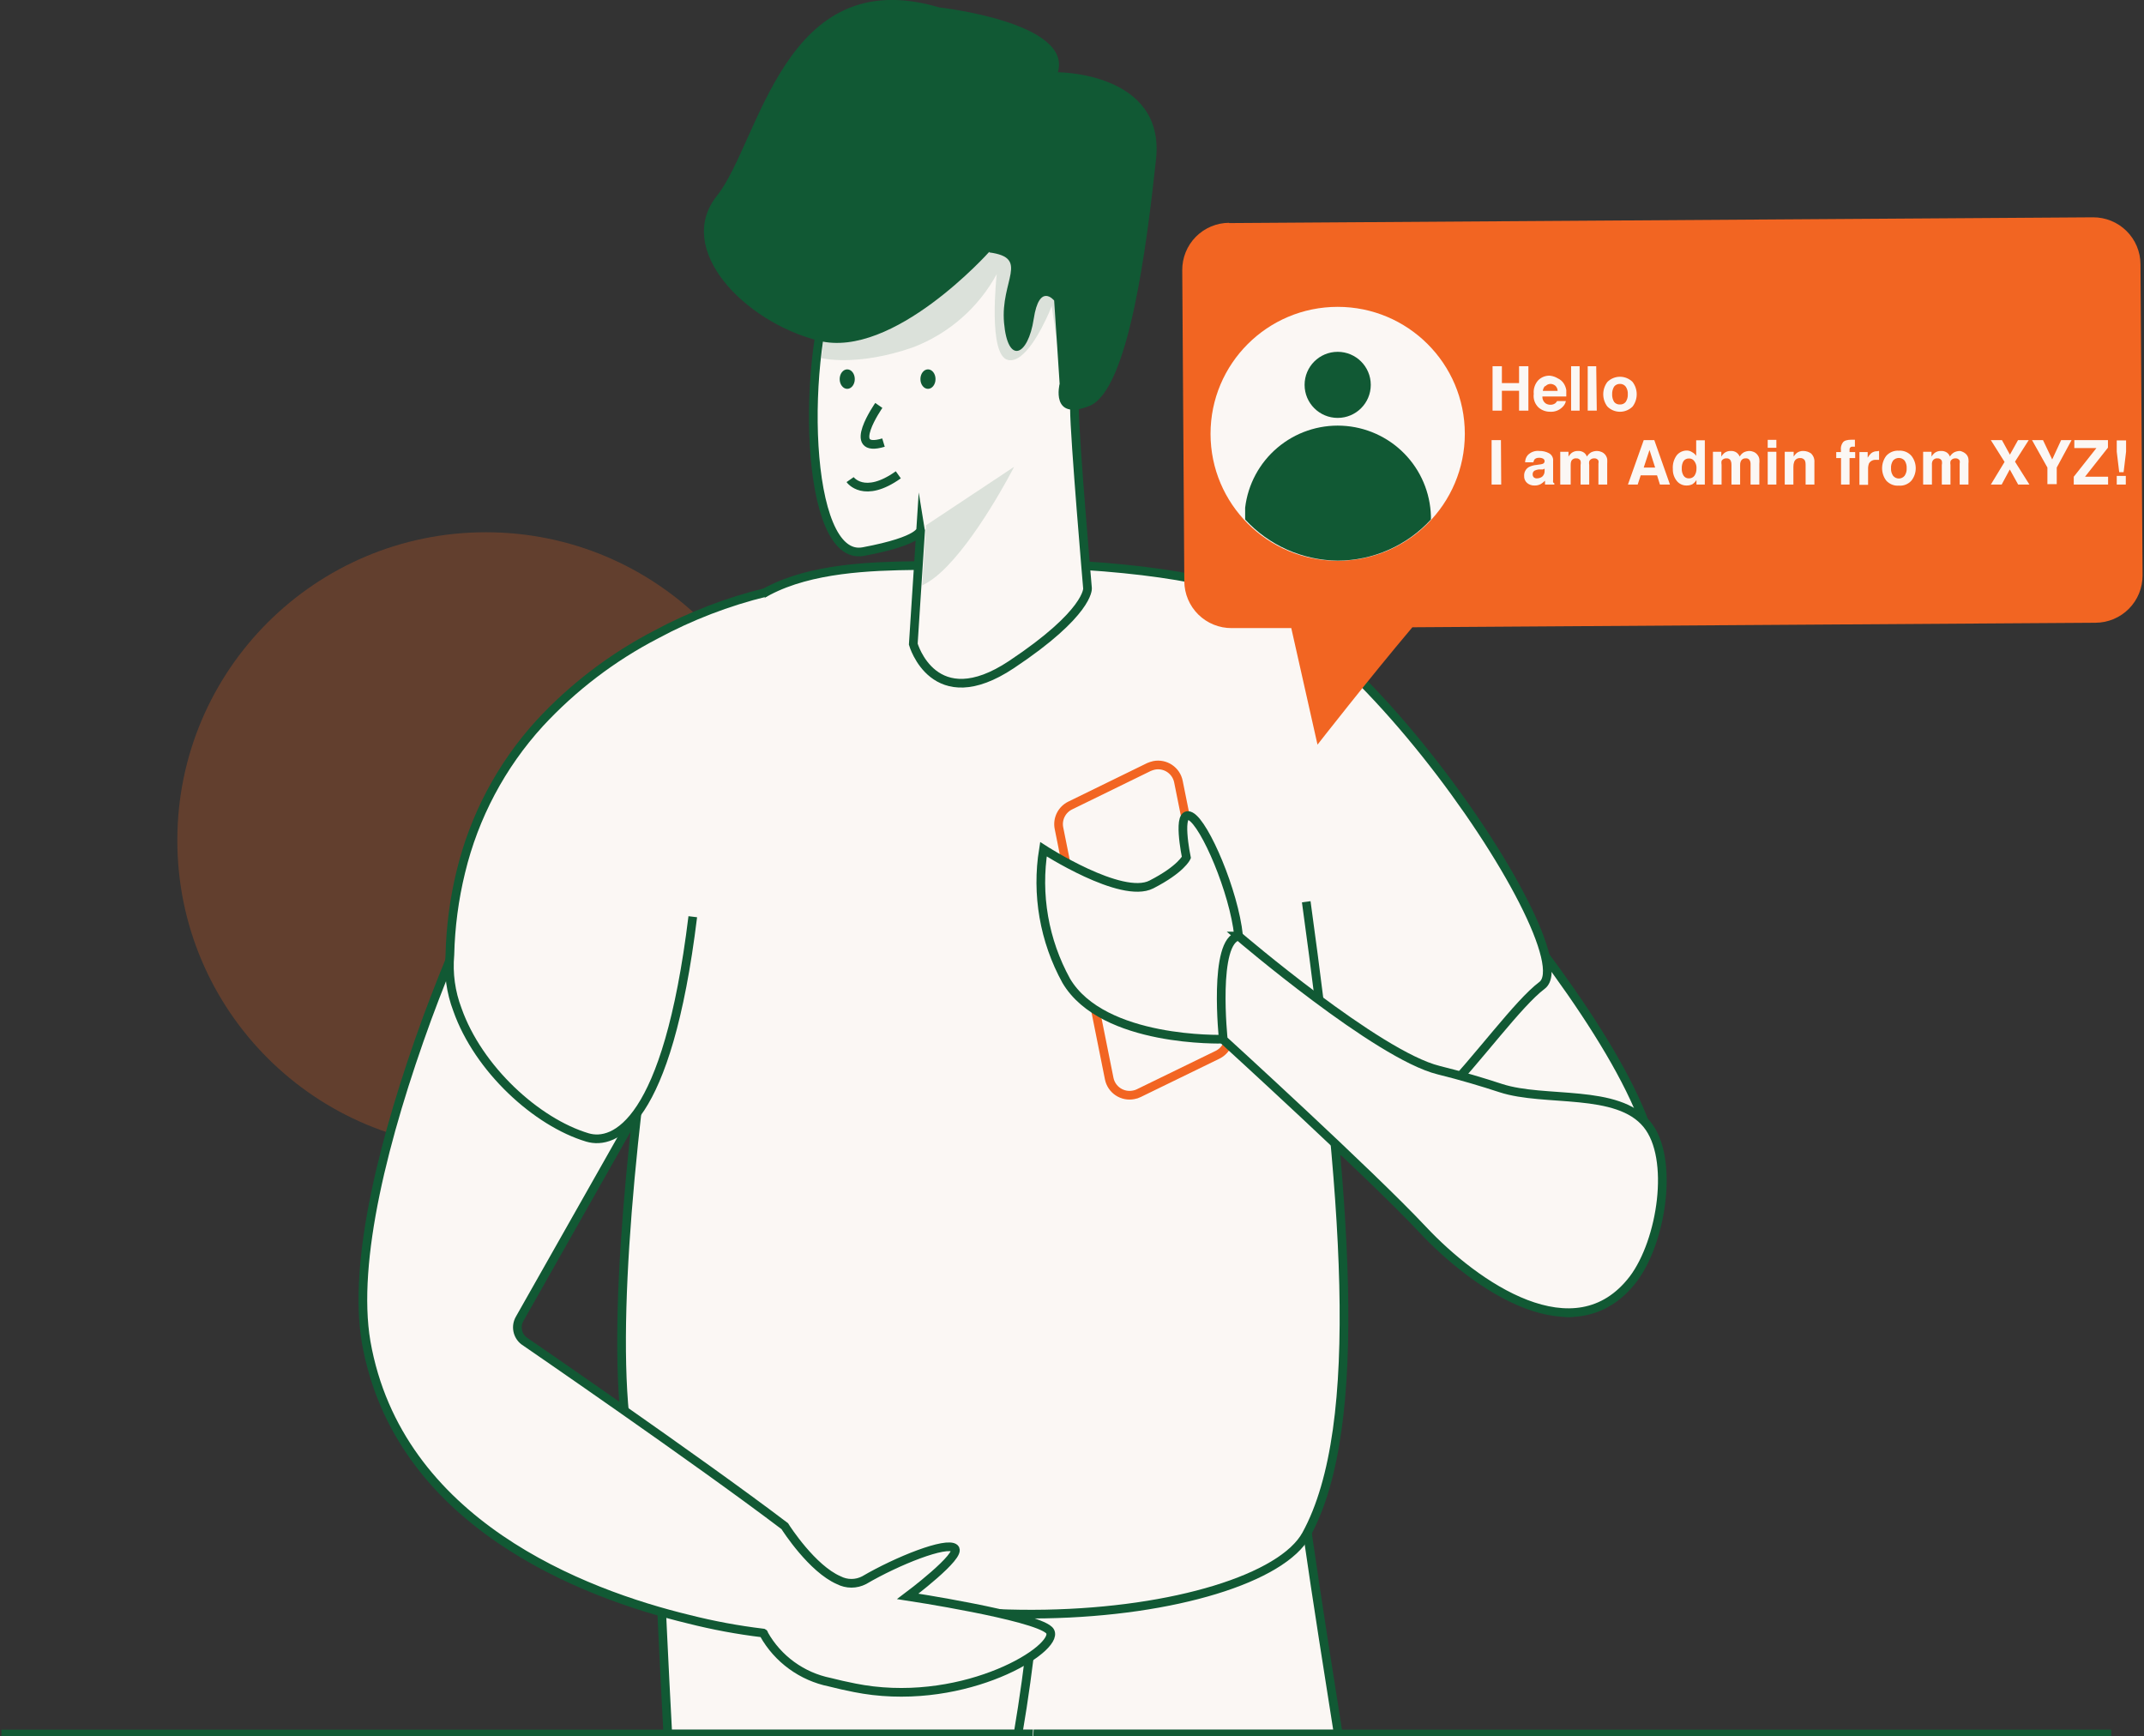 <svg width="247" height="200" viewBox="0 0 247 200" fill="none" xmlns="http://www.w3.org/2000/svg">
<rect x="0" y="0" width="247" height="200" fill="#333333" stroke="none"/>
<g clip-path="url(#clip0_37_1852)">
<path d="M0.167 199.743H76.963H85.094H111.115H117.315H118.106H121.396H121.444H121.76H123.2H130.27H154.171H162.998H243.227" stroke="#115934" stroke-miterlimit="10"/>
<path opacity="0.25" d="M55.973 132.288C75.603 132.288 91.516 116.4 91.516 96.8C91.516 77.2 75.603 61.311 55.973 61.311C36.343 61.311 20.43 77.2 20.43 96.8C20.43 116.4 36.343 132.288 55.973 132.288Z" fill="#F26522"/>
<path d="M190.822 134.926C189.635 117.695 150.66 78.653 150.66 78.653C128.072 66.018 139.049 96.689 139.049 96.689C139.049 96.689 163.393 149.646 180.445 151.193C185.317 151.636 191.312 141.307 190.822 134.926Z" fill="#FBF7F4" stroke="#115934" stroke-miterlimit="10"/>
<path d="M136.344 68.213C150.138 61.532 183.15 109.372 177.645 113.51C172.141 117.648 159.803 138.337 153.112 131.562C146.421 124.786 138.417 106.292 138.417 106.292C138.417 106.292 127.771 72.43 136.344 68.276V68.213Z" fill="#FBF7F4" stroke="#115934" stroke-miterlimit="10"/>
<path d="M154.171 199.727H111.114C110.068 196.115 108.327 192.741 105.989 189.793C105.108 188.806 104.174 187.867 103.19 186.982C100.754 184.66 98.017 182.465 95.376 180.191L94.505 179.48C93.945 179.03 93.359 178.614 92.75 178.232C91.351 177.493 90.045 176.592 88.859 175.547C88.309 174.96 87.851 174.295 87.498 173.573C87.399 173.394 87.309 173.209 87.229 173.02C86.734 171.929 86.347 170.791 86.075 169.625H86.312L87.34 169.514L90.63 169.182H90.709C108.631 167.477 116.35 168.661 116.35 168.661C116.35 168.661 149.568 166.087 150.011 171.33V171.536C150.011 172.025 150.122 172.657 150.232 173.478C150.343 174.489 150.517 175.721 150.691 177.079C151.64 183.744 153.27 194.042 154.171 199.727Z" fill="#FBF7F4" stroke="#115934" stroke-miterlimit="10"/>
<path d="M119.894 178.295C119.894 178.295 119.894 180.996 119.735 185.924C119.641 187.993 119.546 190.472 119.419 193.299C119.293 196.127 119.103 199.143 118.865 202.555" fill="#FBF7F4"/>
<path d="M118.865 188.435C118.502 191.736 117.995 195.526 117.284 199.728H76.932C76.505 191.736 76.125 183.697 75.888 177.79C75.888 176.858 75.888 175.958 75.793 175.137C75.793 174.9 75.793 174.663 75.793 174.442C75.793 173.257 75.698 172.231 75.682 171.362C75.682 170.888 75.682 170.478 75.682 170.114V169.593C75.664 169.267 75.664 168.94 75.682 168.614C77.185 168.614 78.688 168.772 80.206 168.882C82.168 169.025 84.097 169.182 86.043 169.356L87.324 169.483C104.408 171.157 119.894 174.11 119.894 174.11" fill="#FBF7F4"/>
<path d="M118.865 188.435C118.502 191.736 117.995 195.526 117.284 199.728H76.932C76.505 191.736 76.125 183.697 75.888 177.79C75.888 176.858 75.888 175.958 75.793 175.137C75.793 174.9 75.793 174.663 75.793 174.442C75.793 173.257 75.698 172.231 75.682 171.362C75.682 170.888 75.682 170.478 75.682 170.114V169.593C75.664 169.267 75.664 168.94 75.682 168.614C77.185 168.614 78.688 168.772 80.206 168.882C82.168 169.025 84.097 169.182 86.043 169.356L87.324 169.483C104.408 171.157 119.894 174.11 119.894 174.11" stroke="#115934" stroke-miterlimit="10"/>
<path d="M142.972 68.213C137.641 65.923 122.978 64.391 110.751 65.054C103.047 65.481 85.11 63.475 81.993 76.236C78.26 91.556 65.021 165.755 75.666 173.62C100.77 192.162 144.965 186.824 150.486 176.779C157.414 164.144 155.041 137.026 150.486 103.875" fill="#FBF7F4"/>
<path d="M142.972 68.213C137.641 65.923 122.978 64.391 110.751 65.054C103.047 65.481 85.11 63.475 81.993 76.236C78.26 91.556 65.021 165.755 75.666 173.62C100.77 192.162 144.965 186.824 150.486 176.779C157.414 164.144 155.041 137.026 150.486 103.875" stroke="#115934" stroke-miterlimit="10"/>
<path d="M150.517 103.86C148.113 86.234 145.108 72.272 142.608 68.908L150.517 103.86Z" fill="#FBF7F4"/>
<path d="M125.288 67.787C125.288 67.787 123.785 50.303 123.785 47.113C123.785 43.922 129.131 36.673 124.544 28.16C119.957 19.647 100.738 21.116 96.467 30.924C92.196 40.732 92.623 64.817 99.457 63.538C106.29 62.259 106.069 60.98 106.069 60.98L105.215 74.199C105.215 74.199 107.571 82.507 116.524 76.552C125.477 70.598 125.288 67.787 125.288 67.787Z" fill="#FBF7F4" stroke="#115934" stroke-miterlimit="10"/>
<path opacity="0.14" d="M116.856 25.949L94.933 38.789L94.743 40.258L94.632 41.253C94.632 41.253 98.666 42.28 105.199 40.005C109.311 38.427 112.727 35.437 114.832 31.572C114.832 31.572 113.756 41.048 116.176 41.474C118.059 41.822 120.02 37.873 120.827 36.073L121.159 35.252L122.646 45.328L123.706 30.814L116.856 25.949ZM106.685 60.506L106.337 65.97L106.243 67.439C107.021 67.042 107.74 66.537 108.378 65.939C112.427 62.259 116.572 54.283 116.825 53.778L106.685 60.506Z" fill="#115934"/>
<path d="M113.978 28.997C113.978 28.997 102.905 41.411 94.316 39.248C85.727 37.084 77.675 28.697 82.595 22.553C87.514 16.41 90.266 -4.47 108.204 0.853C108.204 0.853 123.579 2.559 121.871 8.323C121.871 8.323 134.256 8.323 133.181 18.337C132.105 28.35 130.017 44.981 125.493 46.765C120.969 48.55 122.076 44.207 122.076 44.207L121.444 34.62C121.444 34.62 119.735 32.488 119.087 36.752C118.438 41.016 116.097 42.075 115.67 37.178C115.243 32.282 118.676 29.708 113.978 29.076V28.997Z" fill="#115934"/>
<path d="M131.235 86.249L121.823 90.83C121.326 91.078 120.927 91.484 120.689 91.985C120.451 92.487 120.388 93.053 120.51 93.594L126.964 124.423C127.037 124.801 127.195 125.158 127.426 125.466C127.657 125.774 127.955 126.026 128.298 126.202C128.641 126.379 129.019 126.475 129.404 126.484C129.79 126.493 130.172 126.415 130.523 126.255L139.935 121.659C140.432 121.411 140.831 121.004 141.069 120.503C141.307 120.002 141.37 119.436 141.248 118.895L134.81 88.066C134.736 87.687 134.576 87.33 134.343 87.022C134.11 86.714 133.81 86.463 133.466 86.288C133.121 86.113 132.741 86.019 132.355 86.012C131.968 86.005 131.585 86.087 131.235 86.249Z" fill="#FBF7F4"/>
<path d="M132.374 88.35L123.294 92.788C122.821 93.019 122.436 93.399 122.202 93.871C121.967 94.342 121.895 94.878 121.997 95.394L127.787 124.249C127.849 124.556 127.971 124.848 128.147 125.108C128.322 125.368 128.547 125.59 128.808 125.763C129.069 125.936 129.363 126.056 129.67 126.116C129.978 126.176 130.295 126.175 130.602 126.113C130.806 126.081 131.004 126.017 131.188 125.923L140.267 121.501C140.742 121.268 141.127 120.884 141.362 120.41C141.596 119.936 141.667 119.398 141.564 118.879L135.759 90.024C135.633 89.408 135.268 88.866 134.744 88.517C134.219 88.168 133.578 88.04 132.959 88.161C132.759 88.207 132.563 88.27 132.374 88.35Z" fill="#FBF7F4" stroke="#F26522" stroke-miterlimit="10"/>
<path d="M136.676 98.774C136.676 98.774 135.506 93.151 137.167 94.036C138.828 94.92 142.165 102.738 142.687 107.761C143.209 112.783 140.884 119.701 140.884 119.701C140.884 119.701 127.075 120.143 122.836 112.973C120.292 108.358 119.367 103.026 120.21 97.826C120.21 97.826 129.194 103.654 132.643 101.885C136.091 100.117 136.676 98.774 136.676 98.774Z" fill="#FBF7F4" stroke="#115934" stroke-miterlimit="10"/>
<path d="M142.687 107.824C142.687 107.824 158.695 121.533 165.734 123.27C168.36 123.918 170.828 124.66 172.9 125.339C177.978 126.997 186.361 125.339 189.746 129.524C192.91 133.394 191.47 142.933 188.164 147.324C181.442 156.121 169.974 148.114 163.899 141.638C157.825 135.163 140.932 119.764 140.932 119.764C140.932 119.764 139.714 108.298 142.735 107.824H142.687Z" fill="#FBF7F4" stroke="#115934" stroke-miterlimit="10"/>
<path d="M100.564 194.752C99.868 194.668 99.172 194.558 98.476 194.421C97.416 194.215 96.467 193.994 95.597 193.773C94.008 193.451 92.507 192.79 91.197 191.836C89.886 190.883 88.797 189.658 88.004 188.245C88.004 188.072 87.862 188.103 87.862 188.103C85 187.759 82.162 187.231 79.368 186.524C67.188 183.586 45.849 175.468 42.179 154.573C40.598 145.223 44.252 130.883 49.203 117.316C53.801 104.885 59.58 92.922 66.46 81.59C66.46 81.59 70.589 76.173 75.524 74.42C77.327 73.788 78.956 72.13 80.839 72.398C80.475 73.694 80.143 74.973 79.826 76.284C76.984 87.631 75.481 99.271 75.35 110.967C75.35 111.772 75.35 112.546 75.35 113.383C75.513 118.027 74.98 122.669 73.768 127.155L72.645 129.351L59.864 151.92C59.63 152.33 59.55 152.81 59.64 153.274C59.73 153.738 59.983 154.154 60.354 154.447C60.354 154.447 80.333 168.156 90.409 175.8C90.614 176.132 93.572 180.696 96.625 182.023C97.077 182.258 97.579 182.381 98.088 182.381C98.598 182.381 99.1 182.258 99.552 182.023C103.379 179.78 109.042 177.537 109.976 178.343C110.909 179.148 104.582 183.886 104.582 183.886C104.582 183.886 119.103 186.098 120.858 187.772C122.614 189.446 112.443 196.142 100.564 194.752Z" fill="#FBF7F4" stroke="#115934" stroke-miterlimit="10"/>
<path d="M79.811 105.597C76.884 129.524 70.763 131.941 67.678 131.025C61.81 129.272 55.103 123.128 52.699 116.305C51.933 114.292 51.636 112.132 51.829 109.988C51.903 106.761 52.327 103.552 53.094 100.417C54.63 94.043 57.753 88.159 62.174 83.312C66.018 79.156 70.557 75.698 75.587 73.093C79.582 70.943 83.834 69.308 88.242 68.229" fill="#FBF7F4"/>
<path d="M79.811 105.597C76.884 129.524 70.763 131.941 67.678 131.025C61.81 129.272 55.103 123.128 52.699 116.305C51.933 114.292 51.636 112.132 51.829 109.988C51.903 106.761 52.327 103.552 53.094 100.417C54.63 94.043 57.753 88.159 62.174 83.312V83.312C66.018 79.156 70.557 75.698 75.587 73.093C79.582 70.943 83.834 69.308 88.242 68.229" stroke="#115934" stroke-miterlimit="10"/>
<path d="M97.938 55.246C97.938 55.246 99.52 57.521 103.49 54.694" stroke="#115934" stroke-miterlimit="10"/>
<path d="M101.244 46.702C101.244 46.702 97.321 52.325 101.782 50.982" stroke="#115934" stroke-miterlimit="10"/>
<path d="M97.606 44.791C98.086 44.791 98.476 44.289 98.476 43.67C98.476 43.05 98.086 42.548 97.606 42.548C97.125 42.548 96.736 43.05 96.736 43.67C96.736 44.289 97.125 44.791 97.606 44.791Z" fill="#115934"/>
<path d="M106.907 44.791C107.387 44.791 107.777 44.289 107.777 43.67C107.777 43.05 107.387 42.548 106.907 42.548C106.426 42.548 106.037 43.05 106.037 43.67C106.037 44.289 106.426 44.791 106.907 44.791Z" fill="#115934"/>
<path d="M141.596 25.696L241.123 25.033C241.838 25.029 242.546 25.165 243.208 25.434C243.87 25.704 244.472 26.1 244.98 26.602C245.488 27.104 245.893 27.7 246.17 28.358C246.447 29.015 246.592 29.721 246.596 30.434L246.834 66.27C246.838 66.984 246.701 67.691 246.431 68.352C246.162 69.013 245.765 69.614 245.262 70.121C244.76 70.629 244.162 71.033 243.504 71.309C242.845 71.586 242.138 71.731 241.424 71.735L162.713 72.256C157.762 78.116 151.783 85.776 151.783 85.776L148.762 72.351H141.912C141.199 72.357 140.491 72.223 139.829 71.955C139.167 71.688 138.565 71.293 138.056 70.792C137.548 70.292 137.143 69.697 136.866 69.04C136.588 68.383 136.444 67.678 136.439 66.965L136.202 31.129C136.196 30.417 136.331 29.71 136.598 29.049C136.866 28.388 137.262 27.787 137.763 27.279C138.264 26.772 138.861 26.368 139.519 26.091C140.176 25.814 140.882 25.669 141.596 25.665V25.696Z" fill="#F26522"/>
<path d="M154.108 64.596C162.198 64.596 168.755 58.048 168.755 49.971C168.755 41.894 162.198 35.346 154.108 35.346C146.018 35.346 139.46 41.894 139.46 49.971C139.46 58.048 146.018 64.596 154.108 64.596Z" fill="#FBF7F4"/>
<path d="M141.469 51.535C141.445 48.793 142.231 46.105 143.73 43.807C145.228 41.51 147.373 39.705 149.895 38.619C152.416 37.532 155.203 37.214 157.905 37.702C160.607 38.19 163.105 39.464 165.086 41.364C163.974 39.9 162.583 38.671 160.992 37.748C159.402 36.824 157.644 36.224 155.82 35.984C153.996 35.743 152.142 35.865 150.366 36.344C148.59 36.823 146.926 37.649 145.471 38.774C142.54 41.074 140.63 44.431 140.151 48.122C139.672 51.814 140.662 55.545 142.909 58.516C143.39 59.145 143.919 59.736 144.491 60.285C142.534 57.786 141.471 54.706 141.469 51.535Z" fill="#FBF7F4"/>
<path d="M154.108 64.581C156.129 64.576 158.127 64.153 159.976 63.337C161.825 62.522 163.484 61.331 164.848 59.843V59.463C164.776 56.755 163.679 54.174 161.778 52.24C159.878 50.306 157.314 49.163 154.603 49.038C151.893 48.914 149.235 49.819 147.166 51.572C145.096 53.324 143.767 55.794 143.447 58.484V59.463V59.843C144.805 61.318 146.452 62.5 148.285 63.315C150.119 64.13 152.101 64.561 154.108 64.581Z" fill="#115934"/>
<path opacity="0.14" d="M144.728 60.506V60.143V59.274C145.003 56.818 146.171 54.548 148.011 52.894C149.85 51.241 152.234 50.319 154.709 50.303C156.584 50.321 158.416 50.869 159.992 51.882C158.596 50.736 156.914 49.99 155.126 49.722C153.338 49.455 151.511 49.677 149.839 50.364C148.168 51.051 146.714 52.178 145.633 53.624C144.552 55.071 143.884 56.783 143.7 58.579V59.479V59.843C144.544 60.699 145.495 61.442 146.531 62.054C145.893 61.583 145.29 61.066 144.728 60.506Z" fill="#115934"/>
<path d="M154.108 48.139C156.213 48.139 157.92 46.435 157.92 44.333C157.92 42.231 156.213 40.527 154.108 40.527C152.003 40.527 150.296 42.231 150.296 44.333C150.296 46.435 152.003 48.139 154.108 48.139Z" fill="#115934"/>
<path d="M171.951 47.302V42.185H173.026V44.128H175.004V42.185H176.079V47.302H175.004V45.012H173.026V47.302H171.951Z" fill="#FBF7F4"/>
<path d="M179.48 43.591C179.751 43.714 179.981 43.911 180.145 44.159C180.298 44.393 180.4 44.657 180.445 44.933C180.445 45.107 180.445 45.36 180.445 45.675H177.693C177.684 45.832 177.716 45.989 177.785 46.13C177.854 46.271 177.959 46.392 178.088 46.481C178.25 46.579 178.437 46.629 178.626 46.623C178.825 46.629 179.02 46.568 179.18 46.449C179.264 46.379 179.334 46.294 179.385 46.197H180.398C180.344 46.457 180.211 46.694 180.018 46.876C179.834 47.065 179.612 47.212 179.367 47.307C179.121 47.403 178.857 47.444 178.594 47.429C178.109 47.436 177.637 47.268 177.266 46.955C177.05 46.757 176.886 46.51 176.787 46.235C176.688 45.96 176.657 45.665 176.696 45.375C176.667 45.09 176.698 44.802 176.788 44.53C176.878 44.258 177.025 44.008 177.218 43.796C177.394 43.621 177.604 43.484 177.835 43.394C178.067 43.304 178.315 43.264 178.563 43.275C178.888 43.311 179.201 43.419 179.48 43.591ZM178.009 44.444C177.858 44.604 177.764 44.809 177.74 45.028H179.449C179.446 44.915 179.42 44.804 179.374 44.701C179.328 44.598 179.262 44.505 179.18 44.428C179.015 44.292 178.808 44.22 178.594 44.222C178.481 44.228 178.37 44.257 178.269 44.309C178.168 44.361 178.079 44.434 178.009 44.523V44.444Z" fill="#FBF7F4"/>
<path d="M181.979 47.302H180.999V42.185H181.979V47.302Z" fill="#FBF7F4"/>
<path d="M183.957 47.302H182.913V42.185H183.893L183.957 47.302Z" fill="#FBF7F4"/>
<path d="M188.085 46.828C187.894 47.02 187.667 47.171 187.418 47.274C187.168 47.378 186.9 47.431 186.63 47.431C186.36 47.431 186.092 47.378 185.842 47.274C185.593 47.171 185.366 47.02 185.175 46.828C184.868 46.421 184.702 45.925 184.702 45.415C184.702 44.905 184.868 44.409 185.175 44.001C185.366 43.81 185.593 43.659 185.842 43.555C186.092 43.452 186.36 43.399 186.63 43.399C186.9 43.399 187.168 43.452 187.418 43.555C187.667 43.659 187.894 43.81 188.085 44.001C188.392 44.409 188.558 44.905 188.558 45.415C188.558 45.925 188.392 46.421 188.085 46.828ZM187.294 46.291C187.468 46.03 187.551 45.72 187.532 45.407C187.551 45.099 187.468 44.794 187.294 44.538C187.217 44.436 187.117 44.354 187.001 44.299C186.885 44.243 186.758 44.217 186.63 44.222C186.499 44.216 186.369 44.242 186.251 44.297C186.132 44.352 186.029 44.435 185.95 44.538C185.794 44.8 185.717 45.102 185.728 45.407C185.713 45.717 185.791 46.025 185.95 46.291C186.03 46.393 186.134 46.474 186.252 46.526C186.371 46.579 186.501 46.601 186.63 46.592C186.757 46.598 186.883 46.575 186.999 46.523C187.114 46.47 187.216 46.391 187.294 46.291Z" fill="#FBF7F4"/>
<path d="M172.947 55.815H171.84V50.698H172.916L172.947 55.815Z" fill="#FBF7F4"/>
<path d="M177.329 53.509C177.464 53.502 177.597 53.475 177.724 53.43C177.786 53.411 177.84 53.373 177.88 53.323C177.919 53.272 177.942 53.21 177.946 53.146C177.95 53.082 177.936 53.018 177.906 52.962C177.875 52.906 177.828 52.86 177.772 52.83C177.625 52.757 177.461 52.725 177.297 52.735C177.206 52.728 177.113 52.74 177.026 52.77C176.939 52.8 176.859 52.847 176.791 52.909C176.722 53.015 176.674 53.133 176.649 53.256H175.7C175.702 52.964 175.802 52.68 175.984 52.451C176.153 52.267 176.362 52.125 176.596 52.037C176.83 51.949 177.081 51.918 177.329 51.946C177.714 51.934 178.095 52.021 178.436 52.198C178.601 52.283 178.737 52.417 178.824 52.58C178.912 52.744 178.947 52.93 178.927 53.114V55.294C178.91 55.383 178.91 55.474 178.927 55.562C178.968 55.607 179.016 55.644 179.069 55.673V55.815H177.993C177.986 55.742 177.986 55.667 177.993 55.594C177.993 55.594 177.993 55.452 177.993 55.373C177.85 55.516 177.69 55.643 177.519 55.752C177.296 55.873 177.045 55.934 176.791 55.926C176.481 55.939 176.177 55.837 175.937 55.641C175.818 55.538 175.724 55.409 175.664 55.264C175.603 55.119 175.578 54.961 175.589 54.804C175.579 54.601 175.626 54.4 175.724 54.221C175.821 54.043 175.966 53.895 176.143 53.793C176.415 53.661 176.71 53.58 177.013 53.556L177.329 53.509ZM177.946 53.983L177.756 54.078H177.487H177.25C177.097 54.098 176.948 54.141 176.807 54.204C176.731 54.246 176.669 54.308 176.627 54.383C176.585 54.459 176.565 54.544 176.57 54.63C176.565 54.698 176.576 54.765 176.6 54.828C176.625 54.891 176.663 54.947 176.712 54.994C176.81 55.073 176.934 55.112 177.06 55.104C177.275 55.105 177.485 55.038 177.661 54.915C177.757 54.831 177.833 54.726 177.882 54.608C177.932 54.49 177.953 54.363 177.946 54.236V53.983Z" fill="#FBF7F4"/>
<path d="M184.494 52.056C184.668 52.127 184.821 52.241 184.937 52.388C185.048 52.532 185.124 52.699 185.159 52.877C185.17 53.062 185.17 53.246 185.159 53.43V55.815H184.146V53.414C184.173 53.295 184.173 53.171 184.146 53.051C184.098 52.966 184.026 52.897 183.939 52.852C183.852 52.807 183.754 52.789 183.656 52.798C183.539 52.79 183.422 52.817 183.32 52.877C183.219 52.936 183.137 53.024 183.087 53.13C183.06 53.276 183.06 53.426 183.087 53.572V55.815H182.09V53.572C182.124 53.411 182.124 53.244 182.09 53.083C182.048 52.99 181.978 52.913 181.89 52.863C181.802 52.812 181.701 52.789 181.6 52.798C181.487 52.784 181.373 52.803 181.272 52.854C181.17 52.904 181.086 52.984 181.03 53.083C180.971 53.228 180.944 53.384 180.951 53.541V55.815H179.749V52.04H180.698V52.593C180.79 52.437 180.907 52.298 181.046 52.182C181.258 52.019 181.522 51.935 181.79 51.946C182.044 51.929 182.295 52.002 182.501 52.151C182.646 52.266 182.755 52.419 182.818 52.593C182.939 52.393 183.108 52.225 183.308 52.103C183.52 52.001 183.753 51.947 183.988 51.946C184.163 51.948 184.335 51.986 184.494 52.056Z" fill="#FBF7F4"/>
<path d="M189.366 50.698H190.584L192.388 55.815H191.233L190.901 54.757H189.018L188.67 55.815H187.547L189.366 50.698ZM189.366 53.857H190.679L190.031 51.835L189.366 53.857Z" fill="#FBF7F4"/>
<path d="M194.966 52.103C195.149 52.197 195.302 52.339 195.409 52.514V50.714H196.405V55.815H195.441V55.294C195.32 55.489 195.158 55.657 194.966 55.783C194.754 55.884 194.521 55.932 194.286 55.926C194.074 55.928 193.864 55.882 193.673 55.791C193.481 55.701 193.312 55.569 193.179 55.404C192.866 55.016 192.703 54.528 192.72 54.03C192.676 53.468 192.833 52.909 193.163 52.451C193.307 52.272 193.49 52.13 193.699 52.034C193.907 51.938 194.135 51.891 194.365 51.898C194.581 51.907 194.79 51.978 194.966 52.103ZM195.219 54.788C195.374 54.549 195.451 54.268 195.441 53.983C195.457 53.801 195.433 53.617 195.37 53.445C195.307 53.273 195.207 53.117 195.077 52.988C194.942 52.869 194.766 52.807 194.586 52.814C194.46 52.806 194.334 52.831 194.22 52.886C194.106 52.942 194.009 53.026 193.938 53.13C193.801 53.382 193.736 53.666 193.748 53.951C193.731 54.245 193.803 54.536 193.954 54.788C194.02 54.89 194.112 54.973 194.22 55.029C194.328 55.084 194.449 55.11 194.571 55.104C194.696 55.109 194.822 55.083 194.935 55.028C195.048 54.973 195.146 54.891 195.219 54.788Z" fill="#FBF7F4"/>
<path d="M202.037 52.056C202.206 52.127 202.353 52.242 202.464 52.388C202.581 52.528 202.658 52.697 202.685 52.877C202.704 53.061 202.704 53.246 202.685 53.43V55.815H201.673V53.414C201.675 53.289 201.648 53.165 201.594 53.051C201.551 52.965 201.483 52.894 201.397 52.848C201.312 52.803 201.215 52.785 201.119 52.798C201.001 52.785 200.882 52.811 200.78 52.87C200.677 52.93 200.596 53.021 200.55 53.13C200.489 53.269 200.462 53.421 200.471 53.572V55.815H199.474V53.572C199.484 53.405 199.457 53.238 199.395 53.083C199.355 52.989 199.285 52.911 199.197 52.859C199.109 52.808 199.006 52.787 198.905 52.798C198.793 52.788 198.68 52.809 198.579 52.859C198.478 52.909 198.394 52.987 198.335 53.083C198.303 53.234 198.303 53.39 198.335 53.541V55.815H197.339V52.04H198.304V52.593C198.395 52.437 198.513 52.298 198.652 52.182C198.864 52.019 199.127 51.935 199.395 51.946C199.644 51.931 199.89 52.004 200.091 52.151C200.235 52.27 200.349 52.421 200.423 52.593C200.534 52.39 200.698 52.221 200.898 52.103C201.11 52.001 201.342 51.947 201.578 51.946C201.736 51.957 201.891 51.995 202.037 52.056Z" fill="#FBF7F4"/>
<path d="M204.647 51.582H203.65V50.666H204.647V51.582ZM203.65 52.04H204.647V55.815H203.65V52.04Z" fill="#FBF7F4"/>
<path d="M208.664 52.246C208.795 52.381 208.895 52.542 208.958 52.719C209.021 52.897 209.045 53.085 209.028 53.272V55.815H208.016V53.509C208.02 53.353 207.993 53.197 207.937 53.051C207.882 52.955 207.801 52.877 207.702 52.827C207.604 52.776 207.493 52.755 207.383 52.767C207.239 52.757 207.096 52.792 206.973 52.869C206.851 52.946 206.756 53.059 206.703 53.193C206.637 53.375 206.605 53.568 206.608 53.762V55.815H205.612V52.04H206.64V52.593C206.731 52.437 206.849 52.298 206.988 52.182C207.211 52.017 207.485 51.934 207.763 51.946C208.087 51.951 208.402 52.056 208.664 52.246Z" fill="#FBF7F4"/>
<path d="M213.489 50.651H213.695V51.456H213.426C213.377 51.448 213.326 51.453 213.279 51.469C213.232 51.486 213.19 51.514 213.157 51.551C213.13 51.577 213.109 51.61 213.095 51.645C213.082 51.68 213.076 51.718 213.078 51.756V52.072H213.726V52.767H213.078V55.815H212.097V52.767H211.543V52.072H212.081V51.835C212.045 51.54 212.118 51.243 212.287 50.998C212.429 50.761 212.777 50.651 213.315 50.651H213.489Z" fill="#FBF7F4"/>
<path d="M216.399 51.946H216.479V52.972H216.131C215.973 52.957 215.813 52.985 215.671 53.055C215.528 53.125 215.408 53.233 215.324 53.367C215.241 53.584 215.203 53.815 215.213 54.046V55.847H214.217V52.072H215.166V52.719C215.272 52.533 215.406 52.363 215.561 52.214C215.767 52.05 216.025 51.966 216.289 51.977L216.399 51.946Z" fill="#FBF7F4"/>
<path d="M220.212 55.357C220.031 55.56 219.806 55.719 219.553 55.821C219.301 55.922 219.028 55.963 218.756 55.941C218.485 55.962 218.213 55.92 217.961 55.819C217.708 55.718 217.483 55.559 217.301 55.357C216.993 54.947 216.827 54.448 216.827 53.936C216.827 53.423 216.993 52.924 217.301 52.514C217.482 52.31 217.707 52.15 217.959 52.045C218.211 51.941 218.484 51.897 218.756 51.914C219.029 51.894 219.303 51.938 219.555 52.042C219.808 52.146 220.033 52.308 220.212 52.514C220.53 52.92 220.703 53.42 220.703 53.936C220.703 54.451 220.53 54.951 220.212 55.357ZM219.421 54.804C219.594 54.549 219.678 54.243 219.658 53.936C219.678 53.623 219.594 53.312 219.421 53.051C219.338 52.957 219.235 52.882 219.121 52.83C219.006 52.778 218.882 52.752 218.756 52.752C218.631 52.752 218.507 52.778 218.392 52.83C218.277 52.882 218.175 52.957 218.092 53.051C217.919 53.312 217.835 53.623 217.855 53.936C217.835 54.243 217.919 54.549 218.092 54.804C218.172 54.903 218.273 54.983 218.388 55.038C218.503 55.093 218.629 55.121 218.756 55.121C218.884 55.121 219.01 55.093 219.125 55.038C219.24 54.983 219.341 54.903 219.421 54.804Z" fill="#FBF7F4"/>
<path d="M226.128 52.056C226.299 52.131 226.451 52.244 226.57 52.388C226.683 52.529 226.754 52.698 226.776 52.877C226.797 53.061 226.797 53.246 226.776 53.43V55.815H225.764V53.414C225.79 53.295 225.79 53.171 225.764 53.051C225.715 52.966 225.643 52.897 225.556 52.852C225.469 52.807 225.371 52.789 225.273 52.798C225.156 52.79 225.039 52.817 224.937 52.877C224.836 52.936 224.755 53.024 224.704 53.13C224.677 53.276 224.677 53.426 224.704 53.572V55.815H223.707V53.572C223.741 53.411 223.741 53.244 223.707 53.083C223.665 52.99 223.595 52.913 223.508 52.863C223.42 52.812 223.318 52.789 223.217 52.798C223.105 52.784 222.99 52.803 222.889 52.854C222.787 52.904 222.703 52.984 222.648 53.083C222.581 53.226 222.554 53.384 222.569 53.541V55.815H221.556V52.04H222.521V52.593C222.613 52.437 222.73 52.298 222.869 52.182C223.081 52.019 223.345 51.935 223.613 51.946C223.866 51.932 224.117 52.004 224.324 52.151C224.469 52.266 224.578 52.419 224.641 52.593C224.758 52.389 224.927 52.221 225.131 52.103C225.343 52.001 225.576 51.947 225.811 51.946C225.921 51.969 226.027 52.007 226.128 52.056Z" fill="#FBF7F4"/>
<path d="M230.604 55.815H229.354L230.936 53.209L229.354 50.698H230.636L231.553 52.372L232.486 50.698H233.72L232.138 53.178L233.799 55.815H232.502L231.537 54.078L230.604 55.815Z" fill="#FBF7F4"/>
<path d="M237.453 50.698H238.655L236.947 53.857V55.768H235.872V53.857L234.1 50.698H235.365L236.425 52.925L237.453 50.698Z" fill="#FBF7F4"/>
<path d="M238.908 54.915L241.518 51.614H238.972V50.698H242.847V51.566L240.206 54.915H242.863V55.815H238.908V54.915Z" fill="#FBF7F4"/>
<path d="M243.86 50.73H244.935V52.025L244.651 54.394H244.144L243.86 52.025V50.73ZM243.86 54.82H244.904V55.815H243.86V54.82Z" fill="#FBF7F4"/>
</g>
<defs>
<clipPath id="clip0_37_1852">
<rect width="246.667" height="200" fill="white" transform="translate(0.167)"/>
</clipPath>
</defs>
</svg>
